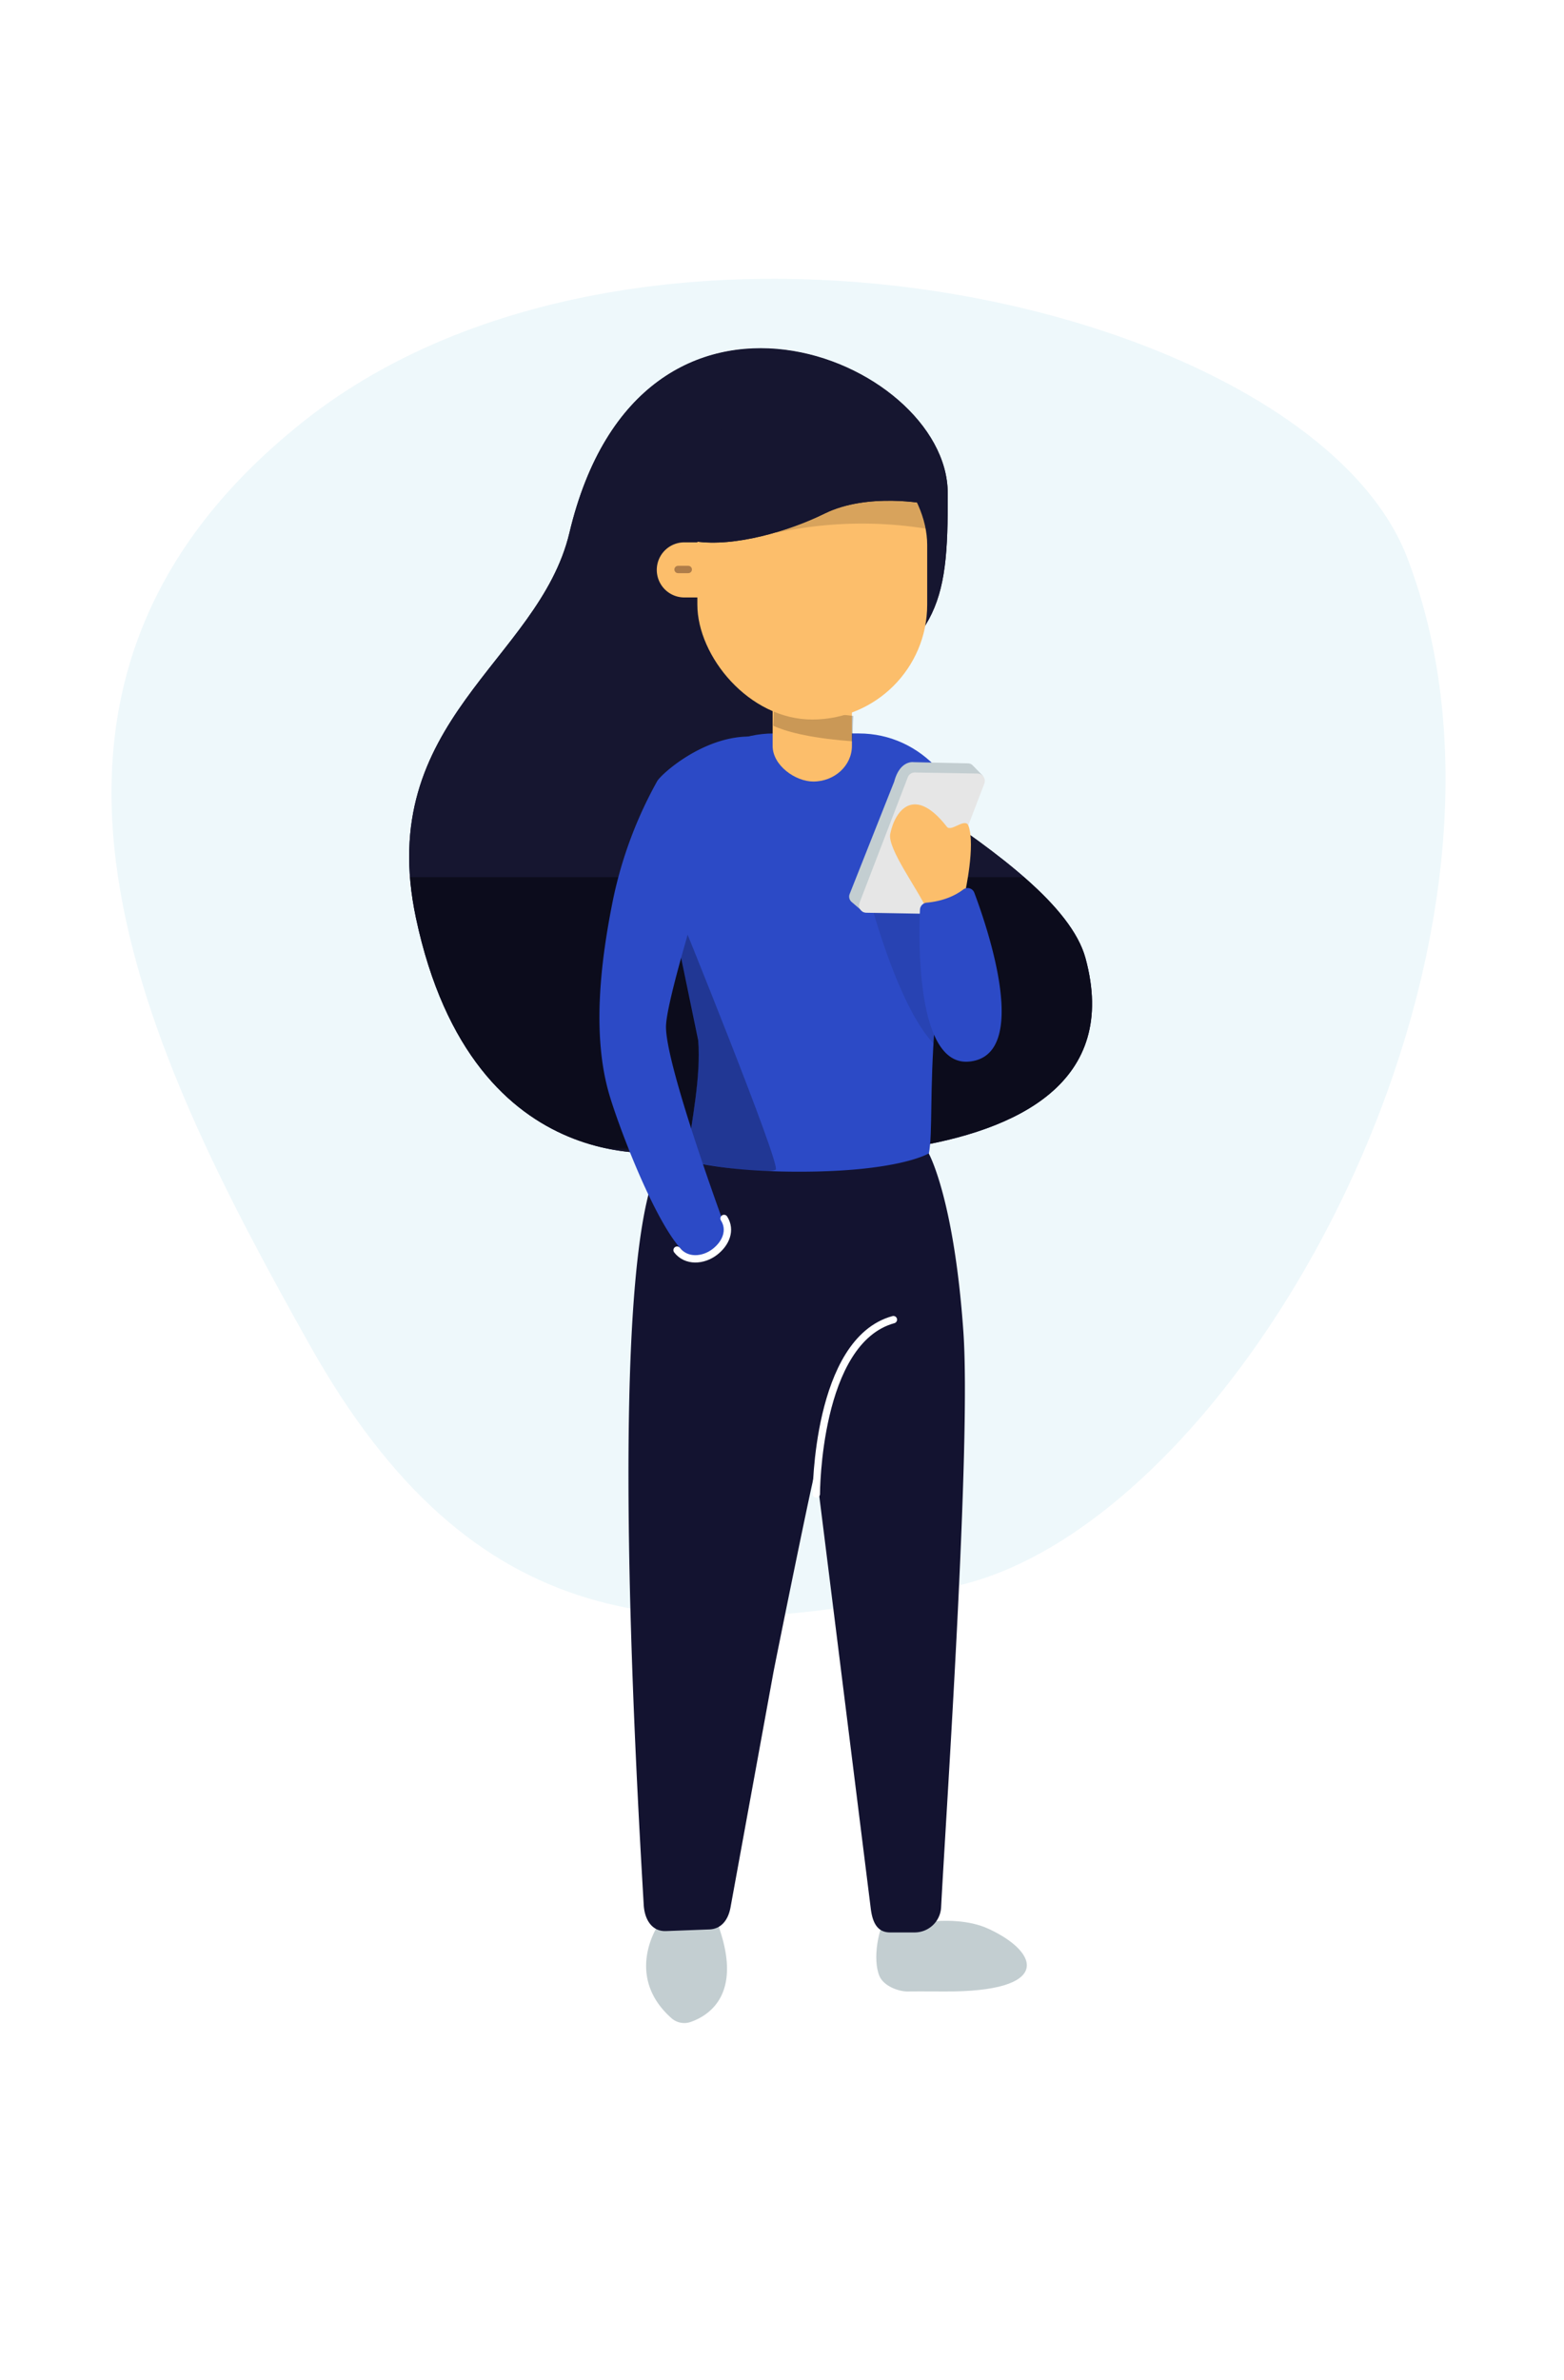 <svg xmlns="http://www.w3.org/2000/svg" xmlns:xlink="http://www.w3.org/1999/xlink" viewBox="0 0 638 970.8"><defs><style>.cls-1{fill:url(#linear-gradient);}.cls-2{fill:url(#linear-gradient-2);}.cls-3{fill:url(#White_Black);}.cls-4{fill:url(#linear-gradient-3);}.cls-30,.cls-4{filter:url(#luminosity-invert);}.cls-5{fill:#161630;}.cls-26,.cls-29,.cls-6{fill:none;}.cls-7{isolation:isolate;}.cls-8{fill:#eef8fb;}.cls-9{clip-path:url(#clip-path);}.cls-10{mask:url(#mask);}.cls-11{fill:#04040c;opacity:0.55;mix-blend-mode:overlay;}.cls-12{fill:#2c4ac6;}.cls-13{clip-path:url(#clip-path-2);}.cls-14{mask:url(#mask-2);}.cls-15{opacity:0.25;}.cls-16{fill:#fcbe6b;}.cls-17,.cls-23{opacity:0.2;}.cls-18{clip-path:url(#clip-path-3);}.cls-19{mask:url(#mask-3);}.cls-20{opacity:0.7;}.cls-21{clip-path:url(#clip-path-4);}.cls-22{mask:url(#mask-4);}.cls-24{fill:#c3ced1;}.cls-25{fill:#131330;}.cls-26{stroke:#fff;}.cls-26,.cls-29{stroke-linecap:round;stroke-miterlimit:10;stroke-width:3px;}.cls-27{opacity:0.1;}.cls-28{fill:#e6e6e6;}.cls-29{stroke:#633c29;opacity:0.5;}</style><linearGradient id="linear-gradient" x1="374.31" y1="298.27" x2="485.64" y2="298.27" gradientTransform="translate(-109.96 114.37)" gradientUnits="userSpaceOnUse"><stop offset="0.09" stop-color="#fff"/><stop offset="1"/></linearGradient><linearGradient id="linear-gradient-2" x1="264.75" y1="425.86" x2="326.78" y2="425.86" gradientUnits="userSpaceOnUse"><stop offset="0" stop-color="#fff"/><stop offset="1"/></linearGradient><linearGradient id="White_Black" x1="277.01" y1="254.8" x2="337.01" y2="254.8" gradientTransform="translate(85.56 110.39) scale(0.8 0.73)" xlink:href="#linear-gradient-2"/><linearGradient id="linear-gradient-3" x1="316.67" y1="205.76" x2="381.31" y2="205.76" xlink:href="#linear-gradient-2"/><clipPath id="clip-path"><path class="cls-5" d="M386.6,201c.26,48.38-4,59.45-50.27,89.62-17,11.12,94.91,57.7,106.47,100.2,27.6,101.5-166.44,78.74-166.44,78.74s-83.16,15.82-106.7-95.2c-17.06-80.49,50.16-104.54,62.62-157C261.38,94.94,386.31,146.36,386.6,201Z"/></clipPath><filter id="luminosity-invert" filterUnits="userSpaceOnUse" color-interpolation-filters="sRGB"><feColorMatrix values="-1 0 0 0 1 0 -1 0 0 1 0 0 -1 0 1 0 0 0 1 0"/></filter><mask id="mask" x="129.6" y="356.56" width="400.8" height="115.91" maskUnits="userSpaceOnUse"><g class="cls-30"><rect class="cls-1" x="271.97" y="241.36" width="112.17" height="342.56" transform="translate(740.7 84.59) rotate(90)"/></g></mask><clipPath id="clip-path-2"><path class="cls-6" d="M369.69,485,288.28,496.8c-19,0-1.24-42-3.61-71.72l-15.6-75.39c0-27.52,20.77-49.83,46.39-49.83H350.2c25.62,0,46.39,22.31,46.39,49.83l-8.32,32.91C387.34,444.81,385.13,485,369.69,485Z"/></clipPath><mask id="mask-2" x="264.75" y="366.62" width="62.03" height="118.47" maskUnits="userSpaceOnUse"><rect class="cls-2" x="264.75" y="366.62" width="62.03" height="118.47"/></mask><clipPath id="clip-path-3"><path id="SVGID" class="cls-6" d="M315.7,287.64l-.57,17.59c-.26,7.92,8.9,14.65,16.2,14.89,8.75.28,16.05-5.91,16.3-13.83l.58-17.59"/></clipPath><mask id="mask-3" x="307.37" y="285.21" width="48.7" height="20.43" maskUnits="userSpaceOnUse"><rect class="cls-3" x="307.66" y="285.99" width="48.11" height="18.88" transform="translate(9.77 -10.62) rotate(1.86)"/></mask><clipPath id="clip-path-4"><rect class="cls-6" x="284.47" y="175.37" width="93.76" height="118.12" rx="46.88"/></clipPath><mask id="mask-4" x="296.95" y="190.93" width="84.36" height="29.65" maskUnits="userSpaceOnUse"><rect class="cls-4" x="316.67" y="190.93" width="64.64" height="29.65"/></mask></defs><title>GirlEdumat-01</title><g class="cls-7"><g id="Dziewczyna"><path id="Path_314" data-name="Path 314" class="cls-8" d="M123.74,171.94c-138.71,110.2-64,257.87,2.57,376.62s148.16,124,263.67,98.37,245-259.5,184.13-419.31C534.54,123.68,262.44,61.74,123.74,171.94Z"/><g id="Włosy"><path class="cls-5" d="M386.6,200.9c.26,48.4-4,59.48-50.27,89.66-17,11.12,94.91,57.72,106.47,100.24,27.6,101.54-166.44,78.77-166.44,78.77s-83.16,15.83-106.7-95.24c-17.06-80.52,50.16-104.58,62.62-157C261.38,94.78,386.31,146.23,386.6,200.9Z"/><path class="cls-5" d="M386.6,201c.26,48.38-4,59.45-50.27,89.62-17,11.12,94.91,57.7,106.47,100.2,27.6,101.5-166.44,78.74-166.44,78.74s-83.16,15.82-106.7-95.2c-17.06-80.49,50.16-104.54,62.62-157C261.38,94.94,386.31,146.36,386.6,201Z"/><g class="cls-9"><g class="cls-10"><rect class="cls-11" x="129.6" y="357.79" width="400.8" height="114.67"/></g></g></g><g id="Ciało"><path class="cls-12" d="M371,477.9l-82.59,18.24c-19,0-1.24-42-3.61-71.72L269.2,349c0-27.52,20.77-49.83,46.39-49.83h34.74c25.62,0,45.34,22.12,45.34,49.63L385.6,380.94C374.21,455.47,386.44,477.9,371,477.9Z"/><g class="cls-13"><g class="cls-14"><path class="cls-15" d="M276.67,371.75s42,103.36,39.77,105.35c-5.79,3.19-47.27-5.68-47.27-5.68Z"/></g></g></g><g id="Glowa"><path class="cls-16" d="M315.18,286.44v17.81c0,8,9.32,14.53,16.58,14.53,8.7,0,15.76-6.51,15.76-14.53V286.44"/><g class="cls-17"><g class="cls-18"><g class="cls-19"><path d="M310.15,292.55s5.35,8.16,42.19,10.09l-.47-10.19-41.56-4.69Z"/></g></g></g><rect class="cls-16" x="284.47" y="175.37" width="93.76" height="118.12" rx="46.88"/><g class="cls-20"><g class="cls-21"><g class="cls-22"><path class="cls-23" d="M377.76,215.64a165.93,165.93,0,0,0-67,3.05C275.47,228,319,200,319,200l49.27-9.07s3.5,9.12,4.53,10.27C377.76,206.75,377.76,215.64,377.76,215.64Z"/></g></g></g><path class="cls-5" d="M378.23,205.6s-24.06-4.9-41.91,3.9c-14.38,7.09-36.72,13.77-52.81,11.31-17.82-2.72-3.29-39.6,1-41.81s36-12.79,36-12.79L371.61,179l9.7,29Z"/></g><g id="Buty"><path class="cls-24" d="M267.71,786.55c-2.44,4.32-10.6,21.73,6.19,36.64a7.89,7.89,0,0,0,7.81,1.56c7.88-2.74,22.23-12,10.29-42-14.27-35.87-22-5.12-23.43,1.58A7.87,7.87,0,0,1,267.71,786.55Z"/><path class="cls-24" d="M363.42,786.73s23.89-7.31,39.79,0c21.18,9.74,26,25.94-18.34,25.57-9.84-.08-11.09,0-14.82,0-3.42,0-9.45-2.1-11.26-6.19-3-6.91-.49-20,3.21-25.21C366.22,774.92,363.42,786.73,363.42,786.73Z"/></g><g id="Nogi"><path class="cls-25" d="M378.85,470.47S389.2,488.8,393,543.36c3.18,46.12-6.94,193.91-9.09,234.47a10.8,10.8,0,0,1-10.64,10.39H363.08c-5.37,0-7.21-4.32-7.88-9.82L332.83,599.21c-.24-2-17,81-17.34,83L298,778c-.91,5-3.67,8.81-8.65,9l-17.64.67c-5.79.22-8.77-4.71-9.12-10.67-3-51.93-16.42-275.88,9-306.53,0,0,13.64,7.46,54.4,7.46S378.85,470.47,378.85,470.47Z"/><path class="cls-26" d="M333,609.4s0-62.51,31.44-71.13"/></g><path id="cień" class="cls-27" d="M355.49,369.15s16.39,61.71,35,61.65c29.65-.1-.48-73-.48-73S370.56,368.67,355.49,369.15Z"/><g id="Telefon"><path class="cls-24" d="M401,316.5l-4.14-4.24a2.85,2.85,0,0,0-2-.9l-22.2-.48s-5.33-.86-7.75,7.43a5.26,5.26,0,0,1-.15.53L346.6,364.65a2.89,2.89,0,0,0,.83,3.28l4.82,4.13c.75-1.4,4.83-.69,5.55-.71a131.14,131.14,0,0,0,15.26-1.77c.37-.3,27.22-53.3,27.22-53.3"/><path class="cls-28" d="M379,372.75l-25.64-.45a3,3,0,0,1-2.73-4.06L370.33,317a3,3,0,0,1,2.84-1.91l25.64.44a3,3,0,0,1,2.74,4.06l-19.69,51.29A3,3,0,0,1,379,372.75Z"/></g><g id="Ręka2"><path class="cls-16" d="M393.7,363.9s4.23-19,1.39-27c-1.28-3.63-7.06,2.61-8.82.35-13.22-17-21.14-6.91-23.12,2.89-1.2,6,11.37,22.74,14.75,30.51C386.84,391.16,393.7,363.9,393.7,363.9Z"/><path class="cls-12" d="M378,368.2a3,3,0,0,0-2.71,2.81c-.55,12.39-1.53,64.08,20.07,62,25.14-2.4,7.79-53.72,2.09-68.87a2.93,2.93,0,0,0-4.54-1.3C390.16,364.94,385.41,367.5,378,368.2Z"/></g><g id="Ręka1"><path class="cls-12" d="M305.81,300.43s-33.92,102.24-34.13,118.24S296,501.1,296,501.1s-.22,8.69-11.09,12S253.41,463,248.53,446.4c-7.16-24.42-3.51-54.62,1.6-79.73A170.44,170.44,0,0,1,268,318.78C269.4,316,286.67,300.33,305.81,300.43Z"/><path class="cls-26" d="M295.36,497c3,4.74.79,10.13-3.74,13.63-4.8,3.71-11.71,4.1-15.42-.71"/></g><g id="Ucho"><g id="Ucho-2" data-name="Ucho"><path class="cls-16" d="M279.16,221.22a11.24,11.24,0,0,0,0,22.48h6.11V221.22Z"/></g><line id="Ucho-3" data-name="Ucho" class="cls-29" x1="276.6" y1="232.29" x2="280.76" y2="232.29"/></g><path class="cls-5" d="M378.23,205.6s-24.06-4.9-41.91,3.9c-14.38,7.09-36.72,13.77-52.81,11.31-17.82-2.72-3.29-39.6,1-41.81s36-12.79,36-12.79L371.61,179l9.7,29Z"/></g></g></svg>